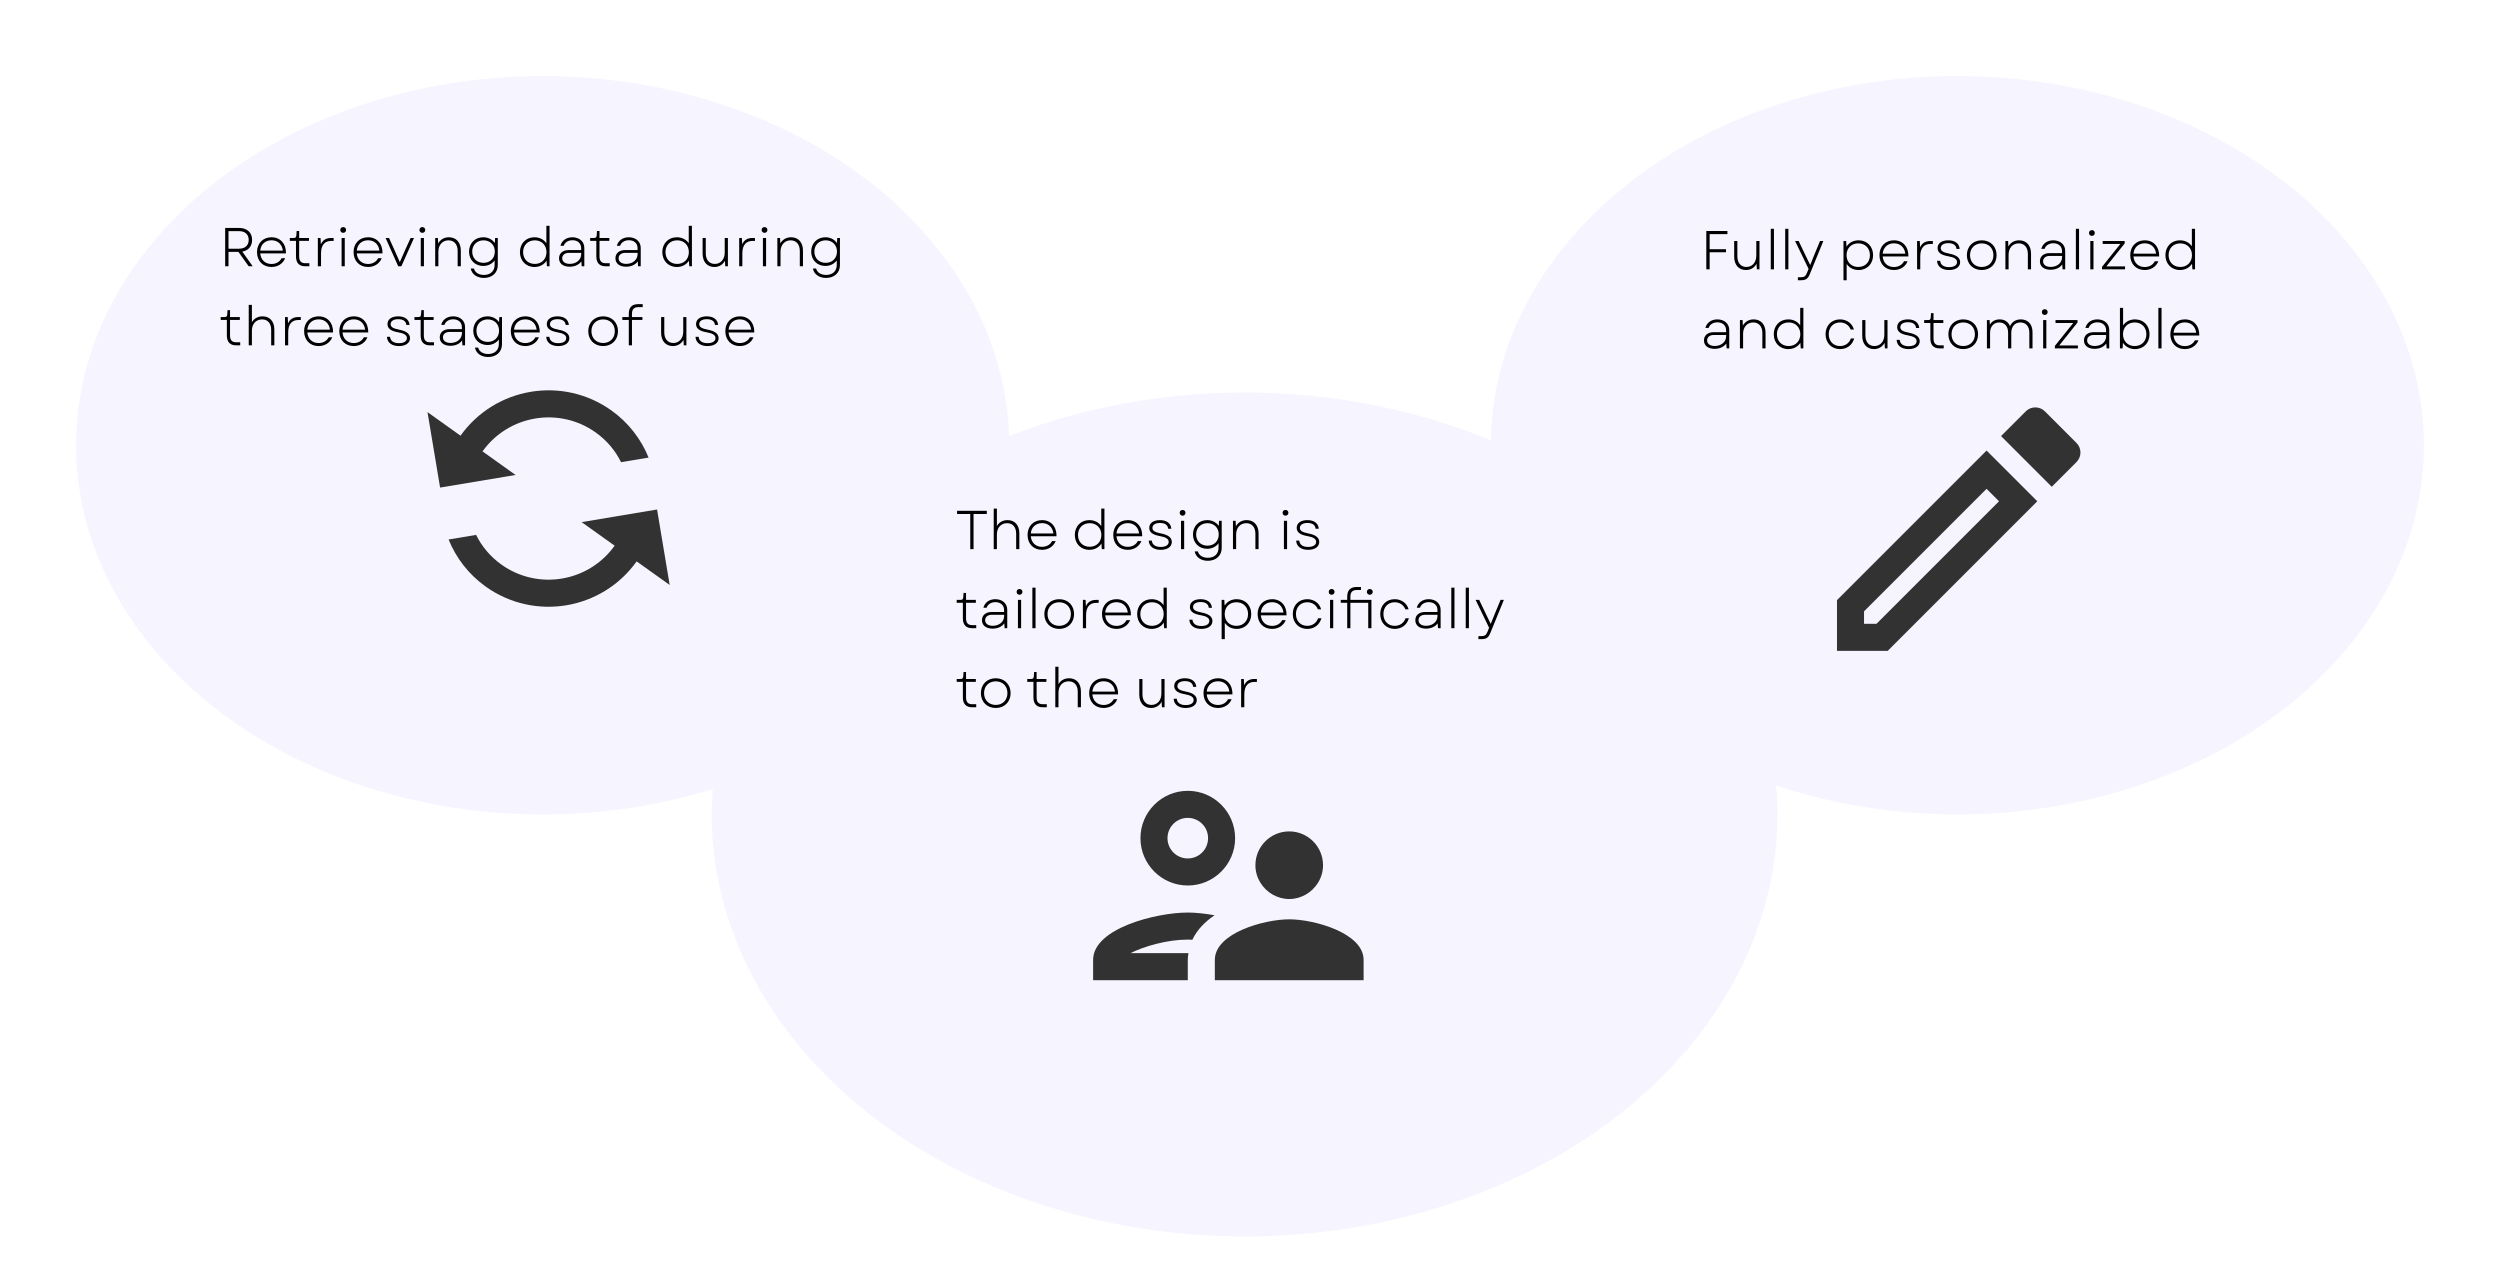 <svg width="822" height="420" viewBox="0 0 822 420" fill="none" xmlns="http://www.w3.org/2000/svg">
<g filter="url(#filter0_d_924_45141)">
<ellipse cx="643.578" cy="142.403" rx="153.422" ry="121.403" fill="#F6F5FF"/>
</g>
<path d="M604 197.323V213.999H620.676L669.86 164.815L653.184 148.139L604 197.323ZM616.985 205.105H612.894V201.014L653.184 160.724L657.275 164.815L616.985 205.105ZM682.756 145.649L672.35 135.243C671.461 134.353 670.349 133.953 669.193 133.953C668.037 133.953 666.925 134.398 666.08 135.243L657.942 143.381L674.618 160.057L682.756 151.919C684.491 150.185 684.491 147.383 682.756 145.649V145.649Z" fill="#323232"/>
<g filter="url(#filter1_d_924_45141)">
<ellipse cx="178.422" cy="142.403" rx="153.422" ry="121.403" fill="#F6F5FF"/>
</g>
<g clip-path="url(#clip0_924_45141)">
<path d="M151.417 143.252L140.558 135.502L144.703 160.314L169.515 156.17L158.656 148.419C167.207 136.438 183.894 133.651 195.875 142.202C199.53 144.811 202.359 148.196 204.201 151.969L213.258 150.457C210.821 144.456 206.724 139.019 201.042 134.963C185.043 123.544 162.836 127.254 151.417 143.252ZM202.092 179.42C193.541 191.401 176.854 194.189 164.873 185.638C161.218 183.028 158.389 179.643 156.547 175.87L147.49 177.383C149.927 183.384 154.024 188.821 159.706 192.877C175.705 204.296 197.912 200.586 209.331 184.587L220.19 192.338L216.045 167.525L191.233 171.67L202.092 179.42Z" fill="#323232"/>
</g>
<g filter="url(#filter2_d_924_45141)">
<ellipse cx="409.22" cy="263.807" rx="175.212" ry="138.747" fill="#F6F5FF"/>
</g>
<g clip-path="url(#clip1_924_45141)">
<path d="M390.543 291.152C399.126 291.152 406.108 284.171 406.108 275.588C406.108 267.005 399.126 260.023 390.543 260.023C381.96 260.023 374.979 267.005 374.979 275.588C374.979 284.171 381.96 291.152 390.543 291.152ZM390.543 268.917C394.234 268.917 397.214 271.897 397.214 275.588C397.214 279.279 394.234 282.258 390.543 282.258C386.852 282.258 383.873 279.279 383.873 275.588C383.873 271.897 386.852 268.917 390.543 268.917ZM390.765 313.387H371.732C376.135 311.164 383.739 308.94 390.543 308.94C391.032 308.94 391.566 308.985 392.055 308.985C393.567 305.739 396.191 303.07 399.348 300.936C396.102 300.358 393.033 300.046 390.543 300.046C380.137 300.046 359.414 305.249 359.414 315.611V322.282H390.543V315.611C390.543 314.855 390.632 314.099 390.765 313.387ZM423.896 302.27C415.713 302.27 399.437 306.761 399.437 315.611V322.282H448.354V315.611C448.354 306.761 432.078 302.27 423.896 302.27ZM429.277 294.176C432.656 292.264 435.013 288.662 435.013 284.482C435.013 278.345 430.032 273.364 423.896 273.364C417.759 273.364 412.778 278.345 412.778 284.482C412.778 288.662 415.135 292.264 418.515 294.176C420.116 295.066 421.939 295.599 423.896 295.599C425.852 295.599 427.676 295.066 429.277 294.176Z" fill="#323232"/>
</g>
<path d="M561.034 88.553V75.953H567.982V76.979H562.132V81.929H567.514V82.937H562.132V88.553H561.034ZM574.071 88.787C571.677 88.787 570.201 87.077 570.201 84.395V79.247H571.245V84.305C571.245 86.429 572.379 87.779 574.215 87.779C576.141 87.779 577.473 86.267 577.473 84.053V79.247H578.517V88.553H577.653L577.545 86.735C576.825 88.085 575.529 88.787 574.071 88.787ZM582.229 88.553V75.233H583.273V88.553H582.229ZM586.975 88.553V75.233H588.019V88.553H586.975ZM591.145 92.153V91.163H591.919C593.233 91.163 593.647 90.893 594.133 89.723L594.655 88.409L590.227 79.247H591.397L593.593 83.837L595.195 87.149L596.527 83.837L598.417 79.247H599.515L595.069 90.119C594.421 91.739 593.701 92.153 592.027 92.153H591.145ZM611.103 88.787C609.393 88.787 608.007 88.013 607.179 86.789V92.153H606.135V79.247H607.017L607.125 81.101C607.935 79.805 609.357 79.013 611.103 79.013C613.929 79.013 615.873 81.065 615.873 83.891C615.873 86.717 613.929 88.787 611.103 88.787ZM607.143 83.891C607.143 86.177 608.709 87.779 610.995 87.779C613.281 87.779 614.829 86.177 614.829 83.891C614.829 81.623 613.281 80.021 610.995 80.021C608.709 80.021 607.143 81.623 607.143 83.891ZM622.716 88.787C619.89 88.787 617.964 86.789 617.964 83.891C617.964 81.011 619.908 79.013 622.734 79.013C625.668 79.013 627.558 81.173 627.486 84.323H619.026C619.206 86.429 620.646 87.797 622.716 87.797C624.228 87.797 625.434 87.095 626.046 85.889L627.216 85.907C626.496 87.689 624.804 88.787 622.716 88.787ZM619.026 83.405H626.46C626.208 81.299 624.768 80.003 622.734 80.003C620.664 80.003 619.206 81.353 619.026 83.405ZM630.34 88.553V79.247H631.222L631.33 81.335C631.96 79.931 633.022 79.247 634.75 79.247H635.524V80.219H634.714C632.716 80.219 631.384 81.443 631.384 84.269V88.553H630.34ZM640.822 88.787C638.464 88.787 636.97 87.599 636.898 85.745H637.924C638.032 87.059 639.058 87.833 640.84 87.833C642.478 87.833 643.468 87.203 643.468 86.177C643.468 85.205 642.586 84.611 640.606 84.269C638.176 83.855 637.078 82.991 637.078 81.569C637.078 79.985 638.428 79.013 640.606 79.013C642.802 79.013 644.188 80.057 644.332 81.839H643.288C643.18 80.615 642.226 79.949 640.606 79.949C639.058 79.949 638.122 80.579 638.122 81.587C638.122 82.505 638.896 83.009 640.966 83.405C643.324 83.855 644.494 84.791 644.494 86.195C644.494 87.761 643.072 88.787 640.822 88.787ZM651.6 88.787C648.72 88.787 646.704 86.771 646.704 83.891C646.704 81.029 648.72 79.013 651.6 79.013C654.462 79.013 656.478 81.029 656.478 83.891C656.478 86.771 654.462 88.787 651.6 88.787ZM647.748 83.891C647.748 86.195 649.314 87.779 651.6 87.779C653.868 87.779 655.434 86.195 655.434 83.891C655.434 81.605 653.868 80.021 651.6 80.021C649.314 80.021 647.748 81.605 647.748 83.891ZM659.379 88.553V79.247H660.261L660.351 81.047C661.089 79.715 662.385 79.013 663.879 79.013C666.309 79.013 667.803 80.723 667.803 83.405V88.553H666.759V83.495C666.759 81.353 665.607 80.021 663.753 80.021C661.791 80.021 660.423 81.515 660.423 83.729V88.553H659.379ZM674.231 88.697C672.071 88.697 670.721 87.635 670.721 85.925C670.721 84.269 671.981 83.225 673.889 83.225H677.993V82.559C677.993 81.011 676.859 79.985 675.131 79.985C673.727 79.985 672.629 80.705 672.251 81.821H671.189C671.639 80.093 673.133 79.013 675.113 79.013C677.435 79.013 679.037 80.435 679.037 82.505V88.553H678.173L678.065 86.951C677.255 88.067 675.887 88.697 674.231 88.697ZM671.765 85.907C671.765 87.041 672.719 87.761 674.267 87.761C676.427 87.761 678.011 86.411 678.011 84.539V84.143H673.925C672.647 84.143 671.765 84.845 671.765 85.907ZM682.547 88.553V75.233H683.591V88.553H682.547ZM687.293 88.553V79.247H688.337V88.553H687.293ZM686.861 76.601C686.861 76.079 687.239 75.665 687.815 75.665C688.391 75.665 688.769 76.079 688.769 76.601C688.769 77.141 688.391 77.555 687.815 77.555C687.239 77.555 686.861 77.141 686.861 76.601ZM691.14 88.553V87.743L697.188 80.201H691.356V79.247H698.592V80.039L692.58 87.581H698.718V88.553H691.14ZM705.175 88.787C702.349 88.787 700.423 86.789 700.423 83.891C700.423 81.011 702.367 79.013 705.193 79.013C708.127 79.013 710.017 81.173 709.945 84.323H701.485C701.665 86.429 703.105 87.797 705.175 87.797C706.687 87.797 707.893 87.095 708.505 85.889L709.675 85.907C708.955 87.689 707.263 88.787 705.175 88.787ZM701.485 83.405H708.919C708.667 81.299 707.227 80.003 705.193 80.003C703.123 80.003 701.665 81.353 701.485 83.405ZM716.759 88.787C713.951 88.787 711.989 86.717 711.989 83.891C711.989 81.065 713.951 79.013 716.759 79.013C718.469 79.013 719.855 79.769 720.683 80.975V75.233H721.727V88.553H720.863L720.737 86.717C719.927 87.995 718.505 88.787 716.759 88.787ZM713.033 83.891C713.033 86.177 714.599 87.779 716.885 87.779C719.153 87.779 720.719 86.177 720.719 83.891C720.719 81.623 719.153 80.021 716.885 80.021C714.599 80.021 713.033 81.623 713.033 83.891ZM563.77 114.697C561.61 114.697 560.26 113.635 560.26 111.925C560.26 110.269 561.52 109.225 563.428 109.225H567.532V108.559C567.532 107.011 566.398 105.985 564.67 105.985C563.266 105.985 562.168 106.705 561.79 107.821H560.728C561.178 106.093 562.672 105.013 564.652 105.013C566.974 105.013 568.576 106.435 568.576 108.505V114.553H567.712L567.604 112.951C566.794 114.067 565.426 114.697 563.77 114.697ZM561.304 111.907C561.304 113.041 562.258 113.761 563.806 113.761C565.966 113.761 567.55 112.411 567.55 110.539V110.143H563.464C562.186 110.143 561.304 110.845 561.304 111.907ZM572.086 114.553V105.247H572.968L573.058 107.047C573.796 105.715 575.092 105.013 576.586 105.013C579.016 105.013 580.51 106.723 580.51 109.405V114.553H579.466V109.495C579.466 107.353 578.314 106.021 576.46 106.021C574.498 106.021 573.13 107.515 573.13 109.729V114.553H572.086ZM587.982 114.787C585.174 114.787 583.212 112.717 583.212 109.891C583.212 107.065 585.174 105.013 587.982 105.013C589.692 105.013 591.078 105.769 591.906 106.975V101.233H592.95V114.553H592.086L591.96 112.717C591.15 113.995 589.728 114.787 587.982 114.787ZM584.256 109.891C584.256 112.177 585.822 113.779 588.108 113.779C590.376 113.779 591.942 112.177 591.942 109.891C591.942 107.623 590.376 106.021 588.108 106.021C585.822 106.021 584.256 107.623 584.256 109.891ZM604.997 114.787C602.207 114.787 600.245 112.753 600.245 109.891C600.245 107.029 602.207 105.013 604.997 105.013C607.211 105.013 609.029 106.327 609.569 108.343H608.507C607.895 106.867 606.599 106.021 604.997 106.021C602.801 106.021 601.289 107.605 601.289 109.891C601.289 112.195 602.801 113.779 604.997 113.779C606.707 113.779 608.039 112.825 608.561 111.295H609.659C609.029 113.473 607.283 114.787 604.997 114.787ZM616.171 114.787C613.777 114.787 612.301 113.077 612.301 110.395V105.247H613.345V110.305C613.345 112.429 614.479 113.779 616.315 113.779C618.241 113.779 619.573 112.267 619.573 110.053V105.247H620.617V114.553H619.753L619.645 112.735C618.925 114.085 617.629 114.787 616.171 114.787ZM627.533 114.787C625.175 114.787 623.681 113.599 623.609 111.745H624.635C624.743 113.059 625.769 113.833 627.551 113.833C629.189 113.833 630.179 113.203 630.179 112.177C630.179 111.205 629.297 110.611 627.317 110.269C624.887 109.855 623.789 108.991 623.789 107.569C623.789 105.985 625.139 105.013 627.317 105.013C629.513 105.013 630.899 106.057 631.043 107.839H629.999C629.891 106.615 628.937 105.949 627.317 105.949C625.769 105.949 624.833 106.579 624.833 107.587C624.833 108.505 625.607 109.009 627.677 109.405C630.035 109.855 631.205 110.791 631.205 112.195C631.205 113.761 629.783 114.787 627.533 114.787ZM637.741 114.553C635.761 114.553 634.699 113.437 634.699 111.331V106.201H632.665V105.247H633.853C634.555 105.247 634.753 105.067 634.825 104.383L634.915 102.961H635.743V105.247H638.965V106.201H635.743V111.295C635.743 112.825 636.373 113.545 637.777 113.545H639.091V114.553H637.741ZM645.518 114.787C642.638 114.787 640.622 112.771 640.622 109.891C640.622 107.029 642.638 105.013 645.518 105.013C648.38 105.013 650.396 107.029 650.396 109.891C650.396 112.771 648.38 114.787 645.518 114.787ZM641.666 109.891C641.666 112.195 643.232 113.779 645.518 113.779C647.786 113.779 649.352 112.195 649.352 109.891C649.352 107.605 647.786 106.021 645.518 106.021C643.232 106.021 641.666 107.605 641.666 109.891ZM653.297 114.553V105.247H654.179L654.269 106.759C654.917 105.625 656.051 105.013 657.491 105.013C659.111 105.013 660.353 105.823 660.893 107.245C661.523 105.823 662.801 105.013 664.439 105.013C666.779 105.013 668.291 106.615 668.291 109.207V114.553H667.247V109.369C667.247 107.299 666.095 106.021 664.313 106.021C662.495 106.021 661.307 107.335 661.307 109.441V114.553H660.263V109.369C660.263 107.299 659.129 106.021 657.347 106.021C655.529 106.021 654.341 107.335 654.341 109.441V114.553H653.297ZM671.79 114.553V105.247H672.834V114.553H671.79ZM671.358 102.601C671.358 102.079 671.736 101.665 672.312 101.665C672.888 101.665 673.266 102.079 673.266 102.601C673.266 103.141 672.888 103.555 672.312 103.555C671.736 103.555 671.358 103.141 671.358 102.601ZM675.636 114.553V113.743L681.684 106.201H675.852V105.247H683.088V106.039L677.076 113.581H683.214V114.553H675.636ZM688.715 114.697C686.555 114.697 685.205 113.635 685.205 111.925C685.205 110.269 686.465 109.225 688.373 109.225H692.477V108.559C692.477 107.011 691.343 105.985 689.615 105.985C688.211 105.985 687.113 106.705 686.735 107.821H685.673C686.123 106.093 687.617 105.013 689.597 105.013C691.919 105.013 693.521 106.435 693.521 108.505V114.553H692.657L692.549 112.951C691.739 114.067 690.371 114.697 688.715 114.697ZM686.249 111.907C686.249 113.041 687.203 113.761 688.751 113.761C690.911 113.761 692.495 112.411 692.495 110.539V110.143H688.409C687.131 110.143 686.249 110.845 686.249 111.907ZM702 114.787C700.254 114.787 698.832 113.977 698.022 112.699L697.914 114.553H697.032V101.233H698.076V107.011C698.904 105.769 700.29 105.013 702 105.013C704.826 105.013 706.77 107.065 706.77 109.891C706.77 112.717 704.826 114.787 702 114.787ZM698.04 109.891C698.04 112.177 699.606 113.779 701.892 113.779C704.178 113.779 705.726 112.177 705.726 109.891C705.726 107.623 704.178 106.021 701.892 106.021C699.606 106.021 698.04 107.623 698.04 109.891ZM709.67 114.553V101.233H710.714V114.553H709.67ZM718.359 114.787C715.533 114.787 713.607 112.789 713.607 109.891C713.607 107.011 715.551 105.013 718.377 105.013C721.311 105.013 723.201 107.173 723.129 110.323H714.669C714.849 112.429 716.289 113.797 718.359 113.797C719.871 113.797 721.077 113.095 721.689 111.889L722.859 111.907C722.139 113.689 720.447 114.787 718.359 114.787ZM714.669 109.405H722.103C721.851 107.299 720.411 106.003 718.377 106.003C716.307 106.003 714.849 107.353 714.669 109.405Z" fill="black"/>
<path d="M319.022 180.553V168.997H314.684V167.953H324.458V168.997H320.102V180.553H319.022ZM326.735 180.553V167.233H327.779V172.939C328.517 171.661 329.813 171.013 331.271 171.013C333.683 171.013 335.159 172.687 335.159 175.369V180.553H334.115V175.459C334.115 173.317 332.981 172.021 331.127 172.021C329.165 172.021 327.779 173.479 327.779 175.711V180.553H326.735ZM342.612 180.787C339.786 180.787 337.86 178.789 337.86 175.891C337.86 173.011 339.804 171.013 342.63 171.013C345.564 171.013 347.454 173.173 347.382 176.323H338.922C339.102 178.429 340.542 179.797 342.612 179.797C344.124 179.797 345.33 179.095 345.942 177.889L347.112 177.907C346.392 179.689 344.7 180.787 342.612 180.787ZM338.922 175.405H346.356C346.104 173.299 344.664 172.003 342.63 172.003C340.56 172.003 339.102 173.353 338.922 175.405ZM358.169 180.787C355.361 180.787 353.399 178.717 353.399 175.891C353.399 173.065 355.361 171.013 358.169 171.013C359.879 171.013 361.265 171.769 362.093 172.975V167.233H363.137V180.553H362.273L362.147 178.717C361.337 179.995 359.915 180.787 358.169 180.787ZM354.443 175.891C354.443 178.177 356.009 179.779 358.295 179.779C360.563 179.779 362.129 178.177 362.129 175.891C362.129 173.623 360.563 172.021 358.295 172.021C356.009 172.021 354.443 173.623 354.443 175.891ZM370.79 180.787C367.964 180.787 366.038 178.789 366.038 175.891C366.038 173.011 367.982 171.013 370.808 171.013C373.742 171.013 375.632 173.173 375.56 176.323H367.1C367.28 178.429 368.72 179.797 370.79 179.797C372.302 179.797 373.508 179.095 374.12 177.889L375.29 177.907C374.57 179.689 372.878 180.787 370.79 180.787ZM367.1 175.405H374.534C374.282 173.299 372.842 172.003 370.808 172.003C368.738 172.003 367.28 173.353 367.1 175.405ZM381.619 180.787C379.261 180.787 377.767 179.599 377.695 177.745H378.721C378.829 179.059 379.855 179.833 381.637 179.833C383.275 179.833 384.265 179.203 384.265 178.177C384.265 177.205 383.383 176.611 381.403 176.269C378.973 175.855 377.875 174.991 377.875 173.569C377.875 171.985 379.225 171.013 381.403 171.013C383.599 171.013 384.985 172.057 385.129 173.839H384.085C383.977 172.615 383.023 171.949 381.403 171.949C379.855 171.949 378.919 172.579 378.919 173.587C378.919 174.505 379.693 175.009 381.763 175.405C384.121 175.855 385.291 176.791 385.291 178.195C385.291 179.761 383.869 180.787 381.619 180.787ZM388.311 180.553V171.247H389.355V180.553H388.311ZM387.879 168.601C387.879 168.079 388.257 167.665 388.833 167.665C389.409 167.665 389.787 168.079 389.787 168.601C389.787 169.141 389.409 169.555 388.833 169.555C388.257 169.555 387.879 169.141 387.879 168.601ZM397.143 184.387C394.857 184.387 393.165 183.181 392.805 181.291H393.867C394.173 182.587 395.433 183.397 397.143 183.397C399.285 183.397 400.653 182.137 400.653 180.139V178.627C399.825 179.761 398.493 180.445 396.909 180.445C394.191 180.445 392.247 178.465 392.247 175.729C392.247 172.993 394.191 171.013 396.909 171.013C398.547 171.013 399.897 171.733 400.725 172.921L400.815 171.247H401.697V180.175C401.697 182.677 399.861 184.387 397.143 184.387ZM393.291 175.729C393.291 177.907 394.821 179.419 397.017 179.419C399.195 179.419 400.725 177.907 400.725 175.729C400.725 173.551 399.195 172.021 397.017 172.021C394.821 172.021 393.291 173.551 393.291 175.729ZM405.397 180.553V171.247H406.279L406.369 173.047C407.107 171.715 408.403 171.013 409.897 171.013C412.327 171.013 413.821 172.723 413.821 175.405V180.553H412.777V175.495C412.777 173.353 411.625 172.021 409.771 172.021C407.809 172.021 406.441 173.515 406.441 175.729V180.553H405.397ZM422.149 180.553V171.247H423.193V180.553H422.149ZM421.717 168.601C421.717 168.079 422.095 167.665 422.671 167.665C423.247 167.665 423.625 168.079 423.625 168.601C423.625 169.141 423.247 169.555 422.671 169.555C422.095 169.555 421.717 169.141 421.717 168.601ZM430.099 180.787C427.741 180.787 426.247 179.599 426.175 177.745H427.201C427.309 179.059 428.335 179.833 430.117 179.833C431.755 179.833 432.745 179.203 432.745 178.177C432.745 177.205 431.863 176.611 429.883 176.269C427.453 175.855 426.355 174.991 426.355 173.569C426.355 171.985 427.705 171.013 429.883 171.013C432.079 171.013 433.465 172.057 433.609 173.839H432.565C432.457 172.615 431.503 171.949 429.883 171.949C428.335 171.949 427.399 172.579 427.399 173.587C427.399 174.505 428.173 175.009 430.243 175.405C432.601 175.855 433.771 176.791 433.771 178.195C433.771 179.761 432.349 180.787 430.099 180.787ZM319.634 206.553C317.654 206.553 316.592 205.437 316.592 203.331V198.201H314.558V197.247H315.746C316.448 197.247 316.646 197.067 316.718 196.383L316.808 194.961H317.636V197.247H320.858V198.201H317.636V203.295C317.636 204.825 318.266 205.545 319.67 205.545H320.984V206.553H319.634ZM326.381 206.697C324.221 206.697 322.871 205.635 322.871 203.925C322.871 202.269 324.131 201.225 326.039 201.225H330.143V200.559C330.143 199.011 329.009 197.985 327.281 197.985C325.877 197.985 324.779 198.705 324.401 199.821H323.339C323.789 198.093 325.283 197.013 327.263 197.013C329.585 197.013 331.187 198.435 331.187 200.505V206.553H330.323L330.215 204.951C329.405 206.067 328.037 206.697 326.381 206.697ZM323.915 203.907C323.915 205.041 324.869 205.761 326.417 205.761C328.577 205.761 330.161 204.411 330.161 202.539V202.143H326.075C324.797 202.143 323.915 202.845 323.915 203.907ZM334.698 206.553V197.247H335.742V206.553H334.698ZM334.266 194.601C334.266 194.079 334.644 193.665 335.22 193.665C335.796 193.665 336.174 194.079 336.174 194.601C336.174 195.141 335.796 195.555 335.22 195.555C334.644 195.555 334.266 195.141 334.266 194.601ZM339.444 206.553V193.233H340.488V206.553H339.444ZM348.276 206.787C345.396 206.787 343.38 204.771 343.38 201.891C343.38 199.029 345.396 197.013 348.276 197.013C351.138 197.013 353.154 199.029 353.154 201.891C353.154 204.771 351.138 206.787 348.276 206.787ZM344.424 201.891C344.424 204.195 345.99 205.779 348.276 205.779C350.544 205.779 352.11 204.195 352.11 201.891C352.11 199.605 350.544 198.021 348.276 198.021C345.99 198.021 344.424 199.605 344.424 201.891ZM356.055 206.553V197.247H356.937L357.045 199.335C357.675 197.931 358.737 197.247 360.465 197.247H361.239V198.219H360.429C358.431 198.219 357.099 199.443 357.099 202.269V206.553H356.055ZM367.081 206.787C364.255 206.787 362.329 204.789 362.329 201.891C362.329 199.011 364.273 197.013 367.099 197.013C370.033 197.013 371.923 199.173 371.851 202.323H363.391C363.571 204.429 365.011 205.797 367.081 205.797C368.593 205.797 369.799 205.095 370.411 203.889L371.581 203.907C370.861 205.689 369.169 206.787 367.081 206.787ZM363.391 201.405H370.825C370.573 199.299 369.133 198.003 367.099 198.003C365.029 198.003 363.571 199.353 363.391 201.405ZM378.666 206.787C375.858 206.787 373.896 204.717 373.896 201.891C373.896 199.065 375.858 197.013 378.666 197.013C380.376 197.013 381.762 197.769 382.59 198.975V193.233H383.634V206.553H382.77L382.644 204.717C381.834 205.995 380.412 206.787 378.666 206.787ZM374.94 201.891C374.94 204.177 376.506 205.779 378.792 205.779C381.06 205.779 382.626 204.177 382.626 201.891C382.626 199.623 381.06 198.021 378.792 198.021C376.506 198.021 374.94 199.623 374.94 201.891ZM394.978 206.787C392.62 206.787 391.126 205.599 391.054 203.745H392.08C392.188 205.059 393.214 205.833 394.996 205.833C396.634 205.833 397.624 205.203 397.624 204.177C397.624 203.205 396.742 202.611 394.762 202.269C392.332 201.855 391.234 200.991 391.234 199.569C391.234 197.985 392.584 197.013 394.762 197.013C396.958 197.013 398.344 198.057 398.488 199.839H397.444C397.336 198.615 396.382 197.949 394.762 197.949C393.214 197.949 392.278 198.579 392.278 199.587C392.278 200.505 393.052 201.009 395.122 201.405C397.48 201.855 398.65 202.791 398.65 204.195C398.65 205.761 397.228 206.787 394.978 206.787ZM406.638 206.787C404.928 206.787 403.542 206.013 402.714 204.789V210.153H401.67V197.247H402.552L402.66 199.101C403.47 197.805 404.892 197.013 406.638 197.013C409.464 197.013 411.408 199.065 411.408 201.891C411.408 204.717 409.464 206.787 406.638 206.787ZM402.678 201.891C402.678 204.177 404.244 205.779 406.53 205.779C408.816 205.779 410.364 204.177 410.364 201.891C410.364 199.623 408.816 198.021 406.53 198.021C404.244 198.021 402.678 199.623 402.678 201.891ZM418.251 206.787C415.425 206.787 413.499 204.789 413.499 201.891C413.499 199.011 415.443 197.013 418.269 197.013C421.203 197.013 423.093 199.173 423.021 202.323H414.561C414.741 204.429 416.181 205.797 418.251 205.797C419.763 205.797 420.969 205.095 421.581 203.889L422.751 203.907C422.031 205.689 420.339 206.787 418.251 206.787ZM414.561 201.405H421.995C421.743 199.299 420.303 198.003 418.269 198.003C416.199 198.003 414.741 199.353 414.561 201.405ZM429.817 206.787C427.027 206.787 425.065 204.753 425.065 201.891C425.065 199.029 427.027 197.013 429.817 197.013C432.031 197.013 433.849 198.327 434.389 200.343H433.327C432.715 198.867 431.419 198.021 429.817 198.021C427.621 198.021 426.109 199.605 426.109 201.891C426.109 204.195 427.621 205.779 429.817 205.779C431.527 205.779 432.859 204.825 433.381 203.295H434.479C433.849 205.473 432.103 206.787 429.817 206.787ZM437.319 206.553V197.247H438.363V206.553H437.319ZM436.887 194.601C436.887 194.079 437.265 193.665 437.841 193.665C438.417 193.665 438.795 194.079 438.795 194.601C438.795 195.141 438.417 195.555 437.841 195.555C437.265 195.555 436.887 195.141 436.887 194.601ZM449.877 206.553V198.201H444.009V206.553H442.965V198.201H440.841V197.247H442.965V196.167C442.965 194.061 444.027 192.999 446.133 192.999H447.483V193.989H446.223C444.675 193.989 444.009 194.655 444.009 196.239V197.247H450.921V206.553H449.877ZM449.427 194.601C449.427 194.079 449.823 193.665 450.399 193.665C450.957 193.665 451.353 194.079 451.353 194.601C451.353 195.141 450.957 195.555 450.399 195.555C449.823 195.555 449.427 195.141 449.427 194.601ZM458.575 206.787C455.785 206.787 453.823 204.753 453.823 201.891C453.823 199.029 455.785 197.013 458.575 197.013C460.789 197.013 462.607 198.327 463.147 200.343H462.085C461.473 198.867 460.177 198.021 458.575 198.021C456.379 198.021 454.867 199.605 454.867 201.891C454.867 204.195 456.379 205.779 458.575 205.779C460.285 205.779 461.617 204.825 462.139 203.295H463.237C462.607 205.473 460.861 206.787 458.575 206.787ZM468.87 206.697C466.71 206.697 465.36 205.635 465.36 203.925C465.36 202.269 466.62 201.225 468.528 201.225H472.632V200.559C472.632 199.011 471.498 197.985 469.77 197.985C468.366 197.985 467.268 198.705 466.89 199.821H465.828C466.278 198.093 467.772 197.013 469.752 197.013C472.074 197.013 473.676 198.435 473.676 200.505V206.553H472.812L472.704 204.951C471.894 206.067 470.526 206.697 468.87 206.697ZM466.404 203.907C466.404 205.041 467.358 205.761 468.906 205.761C471.066 205.761 472.65 204.411 472.65 202.539V202.143H468.564C467.286 202.143 466.404 202.845 466.404 203.907ZM477.186 206.553V193.233H478.23V206.553H477.186ZM481.932 206.553V193.233H482.976V206.553H481.932ZM486.102 210.153V209.163H486.876C488.19 209.163 488.604 208.893 489.09 207.723L489.612 206.409L485.184 197.247H486.354L488.55 201.837L490.152 205.149L491.484 201.837L493.374 197.247H494.472L490.026 208.119C489.378 209.739 488.658 210.153 486.984 210.153H486.102ZM319.634 232.553C317.654 232.553 316.592 231.437 316.592 229.331V224.201H314.558V223.247H315.746C316.448 223.247 316.646 223.067 316.718 222.383L316.808 220.961H317.636V223.247H320.858V224.201H317.636V229.295C317.636 230.825 318.266 231.545 319.67 231.545H320.984V232.553H319.634ZM327.411 232.787C324.531 232.787 322.515 230.771 322.515 227.891C322.515 225.029 324.531 223.013 327.411 223.013C330.273 223.013 332.289 225.029 332.289 227.891C332.289 230.771 330.273 232.787 327.411 232.787ZM323.559 227.891C323.559 230.195 325.125 231.779 327.411 231.779C329.679 231.779 331.245 230.195 331.245 227.891C331.245 225.605 329.679 224.021 327.411 224.021C325.125 224.021 323.559 225.605 323.559 227.891ZM342.837 232.553C340.857 232.553 339.795 231.437 339.795 229.331V224.201H337.761V223.247H338.949C339.651 223.247 339.849 223.067 339.921 222.383L340.011 220.961H340.839V223.247H344.061V224.201H340.839V229.295C340.839 230.825 341.469 231.545 342.873 231.545H344.187V232.553H342.837ZM346.985 232.553V219.233H348.029V224.939C348.767 223.661 350.063 223.013 351.521 223.013C353.933 223.013 355.409 224.687 355.409 227.369V232.553H354.365V227.459C354.365 225.317 353.231 224.021 351.377 224.021C349.415 224.021 348.029 225.479 348.029 227.711V232.553H346.985ZM362.862 232.787C360.036 232.787 358.11 230.789 358.11 227.891C358.11 225.011 360.054 223.013 362.88 223.013C365.814 223.013 367.704 225.173 367.632 228.323H359.172C359.352 230.429 360.792 231.797 362.862 231.797C364.374 231.797 365.58 231.095 366.192 229.889L367.362 229.907C366.642 231.689 364.95 232.787 362.862 232.787ZM359.172 227.405H366.606C366.354 225.299 364.914 224.003 362.88 224.003C360.81 224.003 359.352 225.353 359.172 227.405ZM378.465 232.787C376.071 232.787 374.595 231.077 374.595 228.395V223.247H375.639V228.305C375.639 230.429 376.773 231.779 378.609 231.779C380.535 231.779 381.867 230.267 381.867 228.053V223.247H382.911V232.553H382.047L381.939 230.735C381.219 232.085 379.923 232.787 378.465 232.787ZM389.828 232.787C387.47 232.787 385.976 231.599 385.904 229.745H386.93C387.038 231.059 388.064 231.833 389.846 231.833C391.484 231.833 392.474 231.203 392.474 230.177C392.474 229.205 391.592 228.611 389.612 228.269C387.182 227.855 386.084 226.991 386.084 225.569C386.084 223.985 387.434 223.013 389.612 223.013C391.808 223.013 393.194 224.057 393.338 225.839H392.294C392.186 224.615 391.232 223.949 389.612 223.949C388.064 223.949 387.128 224.579 387.128 225.587C387.128 226.505 387.902 227.009 389.972 227.405C392.33 227.855 393.5 228.791 393.5 230.195C393.5 231.761 392.078 232.787 389.828 232.787ZM400.462 232.787C397.636 232.787 395.71 230.789 395.71 227.891C395.71 225.011 397.654 223.013 400.48 223.013C403.414 223.013 405.304 225.173 405.232 228.323H396.772C396.952 230.429 398.392 231.797 400.462 231.797C401.974 231.797 403.18 231.095 403.792 229.889L404.962 229.907C404.242 231.689 402.55 232.787 400.462 232.787ZM396.772 227.405H404.206C403.954 225.299 402.514 224.003 400.48 224.003C398.41 224.003 396.952 225.353 396.772 227.405ZM408.086 232.553V223.247H408.968L409.076 225.335C409.706 223.931 410.768 223.247 412.496 223.247H413.27V224.219H412.46C410.462 224.219 409.13 225.443 409.13 228.269V232.553H408.086Z" fill="black"/>
<path d="M74.034 87.553V74.953H78.696C81.234 74.953 82.89 76.483 82.89 78.877C82.89 80.965 81.648 82.387 79.668 82.729L83.088 87.553H81.774L78.39 82.819H75.132V87.553H74.034ZM75.132 81.775H78.588C80.586 81.775 81.774 80.677 81.774 78.877C81.774 77.095 80.586 75.997 78.588 75.997H75.132V81.775ZM89.257 87.787C86.431 87.787 84.505 85.789 84.505 82.891C84.505 80.011 86.449 78.013 89.275 78.013C92.209 78.013 94.099 80.173 94.027 83.323H85.567C85.747 85.429 87.187 86.797 89.257 86.797C90.769 86.797 91.975 86.095 92.587 84.889L93.757 84.907C93.037 86.689 91.345 87.787 89.257 87.787ZM85.567 82.405H93.001C92.749 80.299 91.309 79.003 89.275 79.003C87.205 79.003 85.747 80.353 85.567 82.405ZM100.363 87.553C98.382 87.553 97.32 86.437 97.32 84.331V79.201H95.287V78.247H96.475C97.177 78.247 97.374 78.067 97.447 77.383L97.537 75.961H98.365V78.247H101.587V79.201H98.365V84.295C98.365 85.825 98.995 86.545 100.399 86.545H101.713V87.553H100.363ZM104.51 87.553V78.247H105.392L105.5 80.335C106.13 78.931 107.192 78.247 108.92 78.247H109.694V79.219H108.884C106.886 79.219 105.554 80.443 105.554 83.269V87.553H104.51ZM112.315 87.553V78.247H113.359V87.553H112.315ZM111.883 75.601C111.883 75.079 112.261 74.665 112.837 74.665C113.413 74.665 113.791 75.079 113.791 75.601C113.791 76.141 113.413 76.555 112.837 76.555C112.261 76.555 111.883 76.141 111.883 75.601ZM121.003 87.787C118.177 87.787 116.251 85.789 116.251 82.891C116.251 80.011 118.195 78.013 121.021 78.013C123.955 78.013 125.845 80.173 125.773 83.323H117.313C117.493 85.429 118.933 86.797 121.003 86.797C122.515 86.797 123.721 86.095 124.333 84.889L125.503 84.907C124.783 86.689 123.091 87.787 121.003 87.787ZM117.313 82.405H124.747C124.495 80.299 123.055 79.003 121.021 79.003C118.951 79.003 117.493 80.353 117.313 82.405ZM130.94 87.553L126.782 78.247H127.916L129.536 81.847L131.462 86.185L133.37 81.847L135.008 78.247H136.124L131.966 87.553H130.94ZM138.348 87.553V78.247H139.392V87.553H138.348ZM137.916 75.601C137.916 75.079 138.294 74.665 138.87 74.665C139.446 74.665 139.824 75.079 139.824 75.601C139.824 76.141 139.446 76.555 138.87 76.555C138.294 76.555 137.916 76.141 137.916 75.601ZM143.094 87.553V78.247H143.976L144.066 80.047C144.804 78.715 146.1 78.013 147.594 78.013C150.024 78.013 151.518 79.723 151.518 82.405V87.553H150.474V82.495C150.474 80.353 149.322 79.021 147.468 79.021C145.506 79.021 144.138 80.515 144.138 82.729V87.553H143.094ZM159.116 91.387C156.83 91.387 155.138 90.181 154.778 88.291H155.84C156.146 89.587 157.406 90.397 159.116 90.397C161.258 90.397 162.626 89.137 162.626 87.139V85.627C161.798 86.761 160.466 87.445 158.882 87.445C156.164 87.445 154.22 85.465 154.22 82.729C154.22 79.993 156.164 78.013 158.882 78.013C160.52 78.013 161.87 78.733 162.698 79.921L162.788 78.247H163.67V87.175C163.67 89.677 161.834 91.387 159.116 91.387ZM155.264 82.729C155.264 84.907 156.794 86.419 158.99 86.419C161.168 86.419 162.698 84.907 162.698 82.729C162.698 80.551 161.168 79.021 158.99 79.021C156.794 79.021 155.264 80.551 155.264 82.729ZM175.724 87.787C172.916 87.787 170.954 85.717 170.954 82.891C170.954 80.065 172.916 78.013 175.724 78.013C177.434 78.013 178.82 78.769 179.648 79.975V74.233H180.692V87.553H179.828L179.702 85.717C178.892 86.995 177.47 87.787 175.724 87.787ZM171.998 82.891C171.998 85.177 173.564 86.779 175.85 86.779C178.118 86.779 179.684 85.177 179.684 82.891C179.684 80.623 178.118 79.021 175.85 79.021C173.564 79.021 171.998 80.623 171.998 82.891ZM187.319 87.697C185.159 87.697 183.809 86.635 183.809 84.925C183.809 83.269 185.069 82.225 186.977 82.225H191.081V81.559C191.081 80.011 189.947 78.985 188.219 78.985C186.815 78.985 185.717 79.705 185.339 80.821H184.277C184.727 79.093 186.221 78.013 188.201 78.013C190.523 78.013 192.125 79.435 192.125 81.505V87.553H191.261L191.153 85.951C190.343 87.067 188.975 87.697 187.319 87.697ZM184.853 84.907C184.853 86.041 185.807 86.761 187.355 86.761C189.515 86.761 191.099 85.411 191.099 83.539V83.143H187.013C185.735 83.143 184.853 83.845 184.853 84.907ZM199.116 87.553C197.136 87.553 196.074 86.437 196.074 84.331V79.201H194.04V78.247H195.228C195.93 78.247 196.128 78.067 196.2 77.383L196.29 75.961H197.118V78.247H200.34V79.201H197.118V84.295C197.118 85.825 197.748 86.545 199.152 86.545H200.466V87.553H199.116ZM205.864 87.697C203.704 87.697 202.354 86.635 202.354 84.925C202.354 83.269 203.614 82.225 205.522 82.225H209.626V81.559C209.626 80.011 208.492 78.985 206.764 78.985C205.36 78.985 204.262 79.705 203.884 80.821H202.822C203.272 79.093 204.766 78.013 206.746 78.013C209.068 78.013 210.67 79.435 210.67 81.505V87.553H209.806L209.698 85.951C208.888 87.067 207.52 87.697 205.864 87.697ZM203.398 84.907C203.398 86.041 204.352 86.761 205.9 86.761C208.06 86.761 209.644 85.411 209.644 83.539V83.143H205.558C204.28 83.143 203.398 83.845 203.398 84.907ZM222.535 87.787C219.727 87.787 217.765 85.717 217.765 82.891C217.765 80.065 219.727 78.013 222.535 78.013C224.245 78.013 225.631 78.769 226.459 79.975V74.233H227.503V87.553H226.639L226.513 85.717C225.703 86.995 224.281 87.787 222.535 87.787ZM218.809 82.891C218.809 85.177 220.375 86.779 222.661 86.779C224.929 86.779 226.495 85.177 226.495 82.891C226.495 80.623 224.929 79.021 222.661 79.021C220.375 79.021 218.809 80.623 218.809 82.891ZM234.885 87.787C232.491 87.787 231.015 86.077 231.015 83.395V78.247H232.059V83.305C232.059 85.429 233.193 86.779 235.029 86.779C236.955 86.779 238.287 85.267 238.287 83.053V78.247H239.331V87.553H238.467L238.359 85.735C237.639 87.085 236.343 87.787 234.885 87.787ZM243.043 87.553V78.247H243.925L244.033 80.335C244.663 78.931 245.725 78.247 247.453 78.247H248.227V79.219H247.417C245.419 79.219 244.087 80.443 244.087 83.269V87.553H243.043ZM250.848 87.553V78.247H251.892V87.553H250.848ZM250.416 75.601C250.416 75.079 250.794 74.665 251.37 74.665C251.946 74.665 252.324 75.079 252.324 75.601C252.324 76.141 251.946 76.555 251.37 76.555C250.794 76.555 250.416 76.141 250.416 75.601ZM255.594 87.553V78.247H256.476L256.566 80.047C257.304 78.715 258.6 78.013 260.094 78.013C262.524 78.013 264.018 79.723 264.018 82.405V87.553H262.974V82.495C262.974 80.353 261.822 79.021 259.968 79.021C258.006 79.021 256.638 80.515 256.638 82.729V87.553H255.594ZM271.616 91.387C269.33 91.387 267.638 90.181 267.278 88.291H268.34C268.646 89.587 269.906 90.397 271.616 90.397C273.758 90.397 275.126 89.137 275.126 87.139V85.627C274.298 86.761 272.966 87.445 271.382 87.445C268.664 87.445 266.72 85.465 266.72 82.729C266.72 79.993 268.664 78.013 271.382 78.013C273.02 78.013 274.37 78.733 275.198 79.921L275.288 78.247H276.17V87.175C276.17 89.677 274.334 91.387 271.616 91.387ZM267.764 82.729C267.764 84.907 269.294 86.419 271.49 86.419C273.668 86.419 275.198 84.907 275.198 82.729C275.198 80.551 273.668 79.021 271.49 79.021C269.294 79.021 267.764 80.551 267.764 82.729ZM77.634 113.553C75.654 113.553 74.592 112.437 74.592 110.331V105.201H72.558V104.247H73.746C74.448 104.247 74.646 104.067 74.718 103.383L74.808 101.961H75.636V104.247H78.858V105.201H75.636V110.295C75.636 111.825 76.266 112.545 77.67 112.545H78.984V113.553H77.634ZM81.782 113.553V100.233H82.826V105.939C83.564 104.661 84.86 104.013 86.318 104.013C88.73 104.013 90.206 105.687 90.206 108.369V113.553H89.162V108.459C89.162 106.317 88.028 105.021 86.174 105.021C84.212 105.021 82.826 106.479 82.826 108.711V113.553H81.782ZM93.717 113.553V104.247H94.599L94.707 106.335C95.337 104.931 96.399 104.247 98.127 104.247H98.901V105.219H98.091C96.093 105.219 94.761 106.443 94.761 109.269V113.553H93.717ZM104.743 113.787C101.917 113.787 99.991 111.789 99.991 108.891C99.991 106.011 101.935 104.013 104.761 104.013C107.695 104.013 109.585 106.173 109.513 109.323H101.053C101.233 111.429 102.673 112.797 104.743 112.797C106.255 112.797 107.461 112.095 108.073 110.889L109.243 110.907C108.523 112.689 106.831 113.787 104.743 113.787ZM101.053 108.405H108.487C108.235 106.299 106.795 105.003 104.761 105.003C102.691 105.003 101.233 106.353 101.053 108.405ZM116.31 113.787C113.484 113.787 111.558 111.789 111.558 108.891C111.558 106.011 113.502 104.013 116.328 104.013C119.262 104.013 121.152 106.173 121.08 109.323H112.62C112.8 111.429 114.24 112.797 116.31 112.797C117.822 112.797 119.028 112.095 119.64 110.889L120.81 110.907C120.09 112.689 118.398 113.787 116.31 113.787ZM112.62 108.405H120.054C119.802 106.299 118.362 105.003 116.328 105.003C114.258 105.003 112.8 106.353 112.62 108.405ZM131.146 113.787C128.788 113.787 127.294 112.599 127.222 110.745H128.248C128.356 112.059 129.382 112.833 131.164 112.833C132.802 112.833 133.792 112.203 133.792 111.177C133.792 110.205 132.91 109.611 130.93 109.269C128.5 108.855 127.402 107.991 127.402 106.569C127.402 104.985 128.752 104.013 130.93 104.013C133.126 104.013 134.512 105.057 134.656 106.839H133.612C133.504 105.615 132.55 104.949 130.93 104.949C129.382 104.949 128.446 105.579 128.446 106.587C128.446 107.505 129.22 108.009 131.29 108.405C133.648 108.855 134.818 109.791 134.818 111.195C134.818 112.761 133.396 113.787 131.146 113.787ZM141.355 113.553C139.375 113.553 138.313 112.437 138.313 110.331V105.201H136.279V104.247H137.467C138.169 104.247 138.367 104.067 138.439 103.383L138.529 101.961H139.357V104.247H142.579V105.201H139.357V110.295C139.357 111.825 139.987 112.545 141.391 112.545H142.705V113.553H141.355ZM148.102 113.697C145.942 113.697 144.592 112.635 144.592 110.925C144.592 109.269 145.852 108.225 147.76 108.225H151.864V107.559C151.864 106.011 150.73 104.985 149.002 104.985C147.598 104.985 146.5 105.705 146.122 106.821H145.06C145.51 105.093 147.004 104.013 148.984 104.013C151.306 104.013 152.908 105.435 152.908 107.505V113.553H152.044L151.936 111.951C151.126 113.067 149.758 113.697 148.102 113.697ZM145.636 110.907C145.636 112.041 146.59 112.761 148.138 112.761C150.298 112.761 151.882 111.411 151.882 109.539V109.143H147.796C146.518 109.143 145.636 109.845 145.636 110.907ZM160.504 117.387C158.218 117.387 156.526 116.181 156.166 114.291H157.228C157.534 115.587 158.794 116.397 160.504 116.397C162.646 116.397 164.014 115.137 164.014 113.139V111.627C163.186 112.761 161.854 113.445 160.27 113.445C157.552 113.445 155.608 111.465 155.608 108.729C155.608 105.993 157.552 104.013 160.27 104.013C161.908 104.013 163.258 104.733 164.086 105.921L164.176 104.247H165.058V113.175C165.058 115.677 163.222 117.387 160.504 117.387ZM156.652 108.729C156.652 110.907 158.182 112.419 160.378 112.419C162.556 112.419 164.086 110.907 164.086 108.729C164.086 106.551 162.556 105.021 160.378 105.021C158.182 105.021 156.652 106.551 156.652 108.729ZM172.7 113.787C169.874 113.787 167.948 111.789 167.948 108.891C167.948 106.011 169.892 104.013 172.718 104.013C175.652 104.013 177.542 106.173 177.47 109.323H169.01C169.19 111.429 170.63 112.797 172.7 112.797C174.212 112.797 175.418 112.095 176.03 110.889L177.2 110.907C176.48 112.689 174.788 113.787 172.7 113.787ZM169.01 108.405H176.444C176.192 106.299 174.752 105.003 172.718 105.003C170.648 105.003 169.19 106.353 169.01 108.405ZM183.529 113.787C181.171 113.787 179.677 112.599 179.605 110.745H180.631C180.739 112.059 181.765 112.833 183.547 112.833C185.185 112.833 186.175 112.203 186.175 111.177C186.175 110.205 185.293 109.611 183.313 109.269C180.883 108.855 179.785 107.991 179.785 106.569C179.785 104.985 181.135 104.013 183.313 104.013C185.509 104.013 186.895 105.057 187.039 106.839H185.995C185.887 105.615 184.933 104.949 183.313 104.949C181.765 104.949 180.829 105.579 180.829 106.587C180.829 107.505 181.603 108.009 183.673 108.405C186.031 108.855 187.201 109.791 187.201 111.195C187.201 112.761 185.779 113.787 183.529 113.787ZM198.315 113.787C195.435 113.787 193.419 111.771 193.419 108.891C193.419 106.029 195.435 104.013 198.315 104.013C201.177 104.013 203.193 106.029 203.193 108.891C203.193 111.771 201.177 113.787 198.315 113.787ZM194.463 108.891C194.463 111.195 196.029 112.779 198.315 112.779C200.583 112.779 202.149 111.195 202.149 108.891C202.149 106.605 200.583 105.021 198.315 105.021C196.029 105.021 194.463 106.605 194.463 108.891ZM206.748 103.167C206.748 101.043 207.792 99.999 209.862 99.999H211.32V100.989H209.952C208.44 100.989 207.792 101.655 207.792 103.239V104.247H211.23V105.201H207.792V113.553H206.748V105.201H204.624V104.247H206.748V103.167ZM221.245 113.787C218.851 113.787 217.375 112.077 217.375 109.395V104.247H218.419V109.305C218.419 111.429 219.553 112.779 221.389 112.779C223.315 112.779 224.647 111.267 224.647 109.053V104.247H225.691V113.553H224.827L224.719 111.735C223.999 113.085 222.703 113.787 221.245 113.787ZM232.607 113.787C230.249 113.787 228.755 112.599 228.683 110.745H229.709C229.817 112.059 230.843 112.833 232.625 112.833C234.263 112.833 235.253 112.203 235.253 111.177C235.253 110.205 234.371 109.611 232.391 109.269C229.961 108.855 228.863 107.991 228.863 106.569C228.863 104.985 230.213 104.013 232.391 104.013C234.587 104.013 235.973 105.057 236.117 106.839H235.073C234.965 105.615 234.011 104.949 232.391 104.949C230.843 104.949 229.907 105.579 229.907 106.587C229.907 107.505 230.681 108.009 232.751 108.405C235.109 108.855 236.279 109.791 236.279 111.195C236.279 112.761 234.857 113.787 232.607 113.787ZM243.241 113.787C240.415 113.787 238.489 111.789 238.489 108.891C238.489 106.011 240.433 104.013 243.259 104.013C246.193 104.013 248.083 106.173 248.011 109.323H239.551C239.731 111.429 241.171 112.797 243.241 112.797C244.753 112.797 245.959 112.095 246.571 110.889L247.741 110.907C247.021 112.689 245.329 113.787 243.241 113.787ZM239.551 108.405H246.985C246.733 106.299 245.293 105.003 243.259 105.003C241.189 105.003 239.731 106.353 239.551 108.405Z" fill="black"/>
<defs>
<filter id="filter0_d_924_45141" x="465.156" y="0" width="356.844" height="292.807" filterUnits="userSpaceOnUse" color-interpolation-filters="sRGB">
<feFlood flood-opacity="0" result="BackgroundImageFix"/>
<feColorMatrix in="SourceAlpha" type="matrix" values="0 0 0 0 0 0 0 0 0 0 0 0 0 0 0 0 0 0 127 0" result="hardAlpha"/>
<feMorphology radius="5" operator="dilate" in="SourceAlpha" result="effect1_dropShadow_924_45141"/>
<feOffset dy="4"/>
<feGaussianBlur stdDeviation="10"/>
<feComposite in2="hardAlpha" operator="out"/>
<feColorMatrix type="matrix" values="0 0 0 0 0 0 0 0 0 0 0 0 0 0 0 0 0 0 0.1 0"/>
<feBlend mode="normal" in2="BackgroundImageFix" result="effect1_dropShadow_924_45141"/>
<feBlend mode="normal" in="SourceGraphic" in2="effect1_dropShadow_924_45141" result="shape"/>
</filter>
<filter id="filter1_d_924_45141" x="0" y="0" width="356.844" height="292.807" filterUnits="userSpaceOnUse" color-interpolation-filters="sRGB">
<feFlood flood-opacity="0" result="BackgroundImageFix"/>
<feColorMatrix in="SourceAlpha" type="matrix" values="0 0 0 0 0 0 0 0 0 0 0 0 0 0 0 0 0 0 127 0" result="hardAlpha"/>
<feMorphology radius="5" operator="dilate" in="SourceAlpha" result="effect1_dropShadow_924_45141"/>
<feOffset dy="4"/>
<feGaussianBlur stdDeviation="10"/>
<feComposite in2="hardAlpha" operator="out"/>
<feColorMatrix type="matrix" values="0 0 0 0 0 0 0 0 0 0 0 0 0 0 0 0 0 0 0.1 0"/>
<feBlend mode="normal" in2="BackgroundImageFix" result="effect1_dropShadow_924_45141"/>
<feBlend mode="normal" in="SourceGraphic" in2="effect1_dropShadow_924_45141" result="shape"/>
</filter>
<filter id="filter2_d_924_45141" x="209.008" y="104.061" width="400.422" height="327.492" filterUnits="userSpaceOnUse" color-interpolation-filters="sRGB">
<feFlood flood-opacity="0" result="BackgroundImageFix"/>
<feColorMatrix in="SourceAlpha" type="matrix" values="0 0 0 0 0 0 0 0 0 0 0 0 0 0 0 0 0 0 127 0" result="hardAlpha"/>
<feMorphology radius="5" operator="dilate" in="SourceAlpha" result="effect1_dropShadow_924_45141"/>
<feOffset dy="4"/>
<feGaussianBlur stdDeviation="10"/>
<feComposite in2="hardAlpha" operator="out"/>
<feColorMatrix type="matrix" values="0 0 0 0 0 0 0 0 0 0 0 0 0 0 0 0 0 0 0.1 0"/>
<feBlend mode="normal" in2="BackgroundImageFix" result="effect1_dropShadow_924_45141"/>
<feBlend mode="normal" in="SourceGraphic" in2="effect1_dropShadow_924_45141" result="shape"/>
</filter>
<clipPath id="clip0_924_45141">
<rect width="106.728" height="106.728" fill="white" transform="translate(105.938 176.355) rotate(-54.483)"/>
</clipPath>
<clipPath id="clip1_924_45141">
<rect width="106.728" height="106.728" fill="white" transform="translate(359.414 250.465)"/>
</clipPath>
</defs>
</svg>
